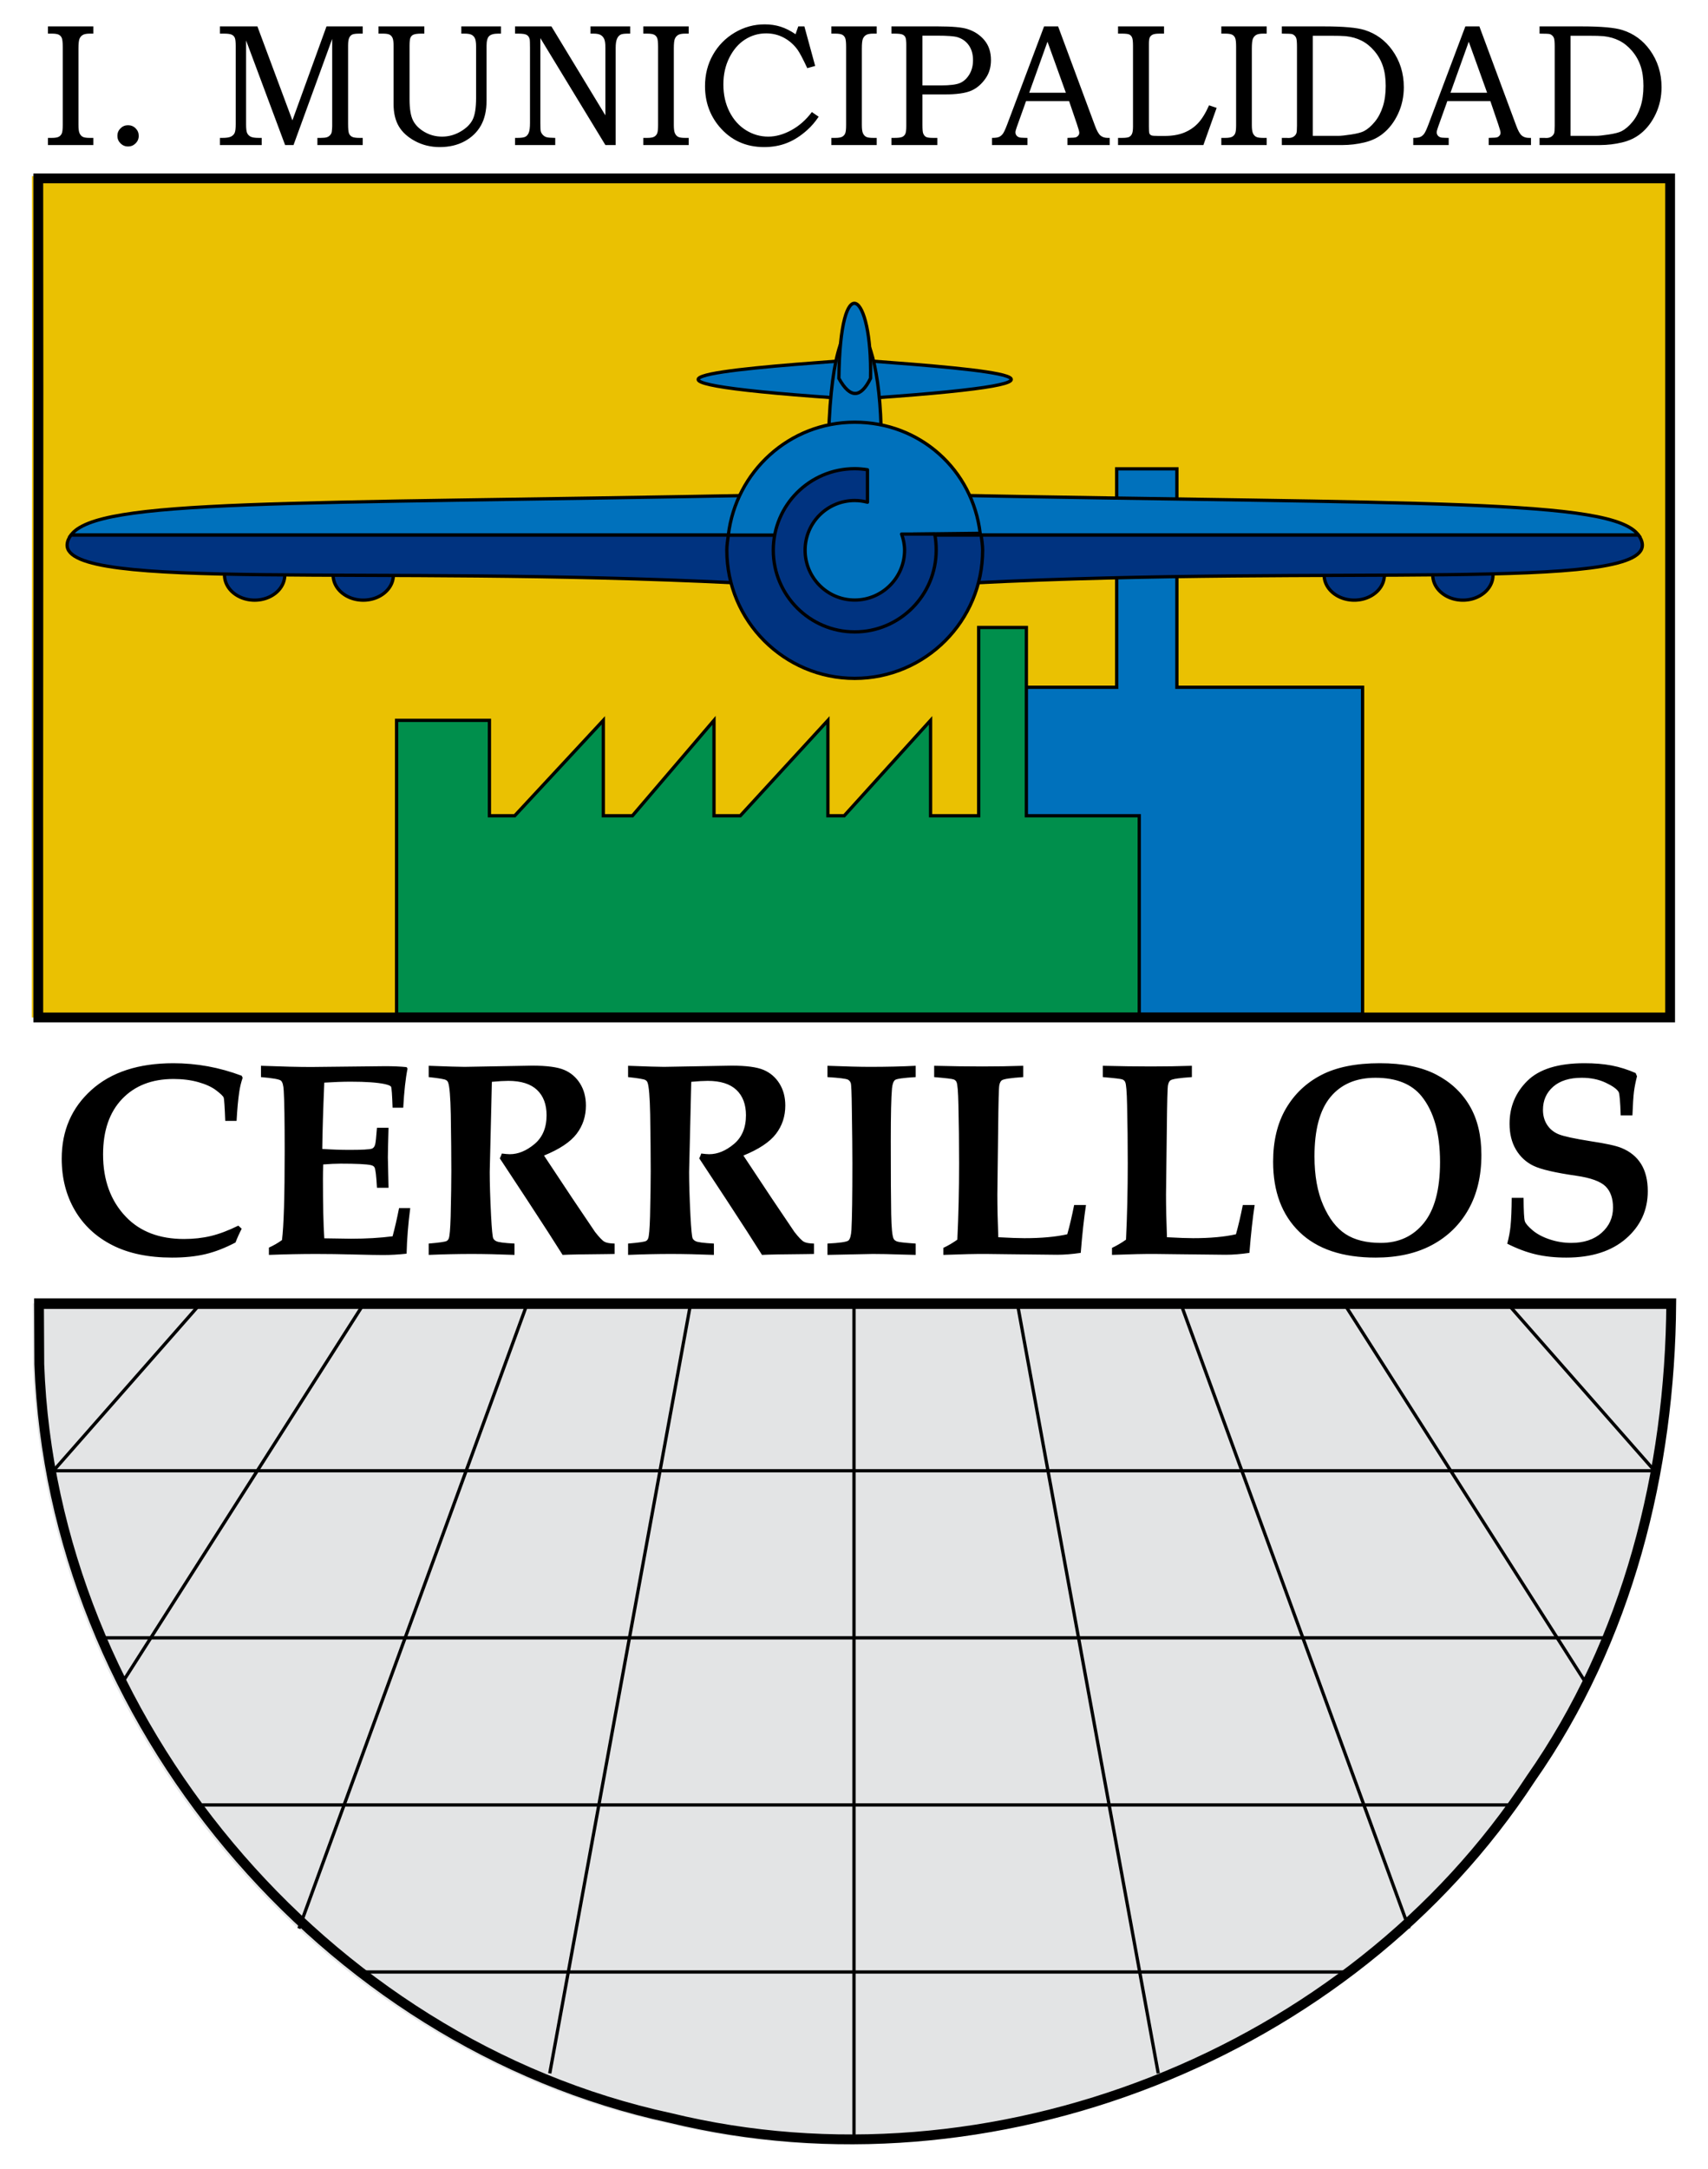 <?xml version="1.0" encoding="UTF-8" standalone="no"?>
<!-- Created with Inkscape (http://www.inkscape.org/) -->
<svg
   xmlns:ns="http://creativecommons.org/ns#"
   xmlns:dc="http://purl.org/dc/elements/1.1/"
   xmlns:cc="http://web.resource.org/cc/"
   xmlns:rdf="http://www.w3.org/1999/02/22-rdf-syntax-ns#"
   xmlns:svg="http://www.w3.org/2000/svg"
   xmlns="http://www.w3.org/2000/svg"
   xmlns:sodipodi="http://sodipodi.sourceforge.net/DTD/sodipodi-0.dtd"
   xmlns:inkscape="http://www.inkscape.org/namespaces/inkscape"
   version="1.0"
   width="520"
   height="660"
   id="svg2"
   sodipodi:version="0.32"
   inkscape:version="0.45.1"
   sodipodi:docname="Escudo de Cerrillos.svg"
   inkscape:output_extension="org.inkscape.output.svg.inkscape"
   sodipodi:docbase="C:\Documents and Settings\B1mbo\Escritorio">
  <sodipodi:namedview
     inkscape:window-height="851"
     inkscape:window-width="1440"
     inkscape:pageshadow="2"
     inkscape:pageopacity="0.0"
     guidetolerance="10.0"
     gridtolerance="10.0"
     objecttolerance="10.0"
     borderopacity="1.0"
     bordercolor="#666666"
     pagecolor="#ffffff"
     id="base"
     inkscape:zoom="0.98939394"
     inkscape:cx="260"
     inkscape:cy="330"
     inkscape:window-x="-4"
     inkscape:window-y="-4"
     inkscape:current-layer="svg2"
     showgrid="false"
     showguides="true"
     inkscape:guide-bbox="true" />
  <defs
     id="defs4">
    <inkscape:perspective
       sodipodi:type="inkscape:persp3d"
       inkscape:vp_x="0 : 455.4256 : 1"
       inkscape:vp_y="0 : 1000 : 0"
       inkscape:vp_z="581.48883 : 455.4256 : 1"
       inkscape:persp3d-origin="290.74442 : 303.61707 : 1"
       id="perspective377" />
    <inkscape:perspective
       id="perspective3434"
       inkscape:persp3d-origin="372.04724 : 350.78739 : 1"
       inkscape:vp_z="744.09448 : 526.18109 : 1"
       inkscape:vp_y="0 : 1000 : 0"
       inkscape:vp_x="0 : 526.18109 : 1"
       sodipodi:type="inkscape:persp3d" />
  </defs>
  <g
     id="g3410">
    <path
       id="Fondo"
       d="M 9.938,396.562 C 9.969,402.983 9.993,409.392 10.031,415.812 C 13.878,524.169 96.806,623.148 202.719,646.031 C 300.702,669.901 410.414,627 465.719,542.406 C 495.554,499.79 508.394,448.064 508.656,396.562 L 9.938,396.562 z"
       style="fill:#e3e4e5;fill-opacity:1;fill-rule:evenodd;stroke:none;stroke-width:3;stroke-linecap:butt;stroke-linejoin:miter;marker:none;stroke-miterlimit:4;stroke-dasharray:none;stroke-dashoffset:0;stroke-opacity:1;visibility:visible;display:inline;overflow:visible" />
    <path
       id="path2392"
       d="M 10.846,397.78 L 509.766,397.78"
       style="fill:none;fill-rule:evenodd;stroke:#000000;stroke-width:1px;stroke-linecap:butt;stroke-linejoin:miter;stroke-opacity:1" />
    <path
       sodipodi:nodetypes="cc"
       id="path2384"
       d="M 260,396.691 L 260,650.874"
       style="fill:none;fill-rule:evenodd;stroke:#000000;stroke-width:1;stroke-linecap:butt;stroke-linejoin:miter;stroke-miterlimit:4;stroke-dasharray:none;stroke-opacity:1" />
    <path
       sodipodi:nodetypes="cc"
       id="path2386"
       d="M 309.75,396.691 L 352.629,630.888"
       style="fill:none;fill-rule:evenodd;stroke:#000000;stroke-width:1;stroke-linecap:butt;stroke-linejoin:miter;stroke-miterlimit:4;stroke-dasharray:none;stroke-opacity:1" />
    <path
       sodipodi:nodetypes="cc"
       id="path2504"
       d="M 359.501,396.691 L 428.973,586.803"
       style="fill:none;fill-rule:evenodd;stroke:#000000;stroke-width:1;stroke-linecap:butt;stroke-linejoin:miter;stroke-miterlimit:4;stroke-dasharray:none;stroke-opacity:1" />
    <path
       sodipodi:nodetypes="cc"
       id="path2390"
       d="M 409.251,396.691 L 482.248,511.172"
       style="fill:none;fill-rule:evenodd;stroke:#000000;stroke-width:1;stroke-linecap:butt;stroke-linejoin:miter;stroke-miterlimit:4;stroke-dasharray:none;stroke-opacity:1" />
    <path
       sodipodi:nodetypes="cc"
       id="path2507"
       d="M 459.001,396.691 L 504.124,447.971"
       style="fill:none;fill-rule:evenodd;stroke:#000000;stroke-width:1;stroke-linecap:butt;stroke-linejoin:miter;stroke-miterlimit:4;stroke-dasharray:none;stroke-opacity:1" />
    <path
       style="fill:none;fill-rule:evenodd;stroke:#000000;stroke-width:1;stroke-linecap:butt;stroke-linejoin:miter;stroke-miterlimit:4;stroke-dasharray:none;stroke-opacity:1"
       d="M 210.25,396.691 L 167.371,630.888"
       id="path3374"
       sodipodi:nodetypes="cc" />
    <path
       style="fill:none;fill-rule:evenodd;stroke:#000000;stroke-width:1;stroke-linecap:butt;stroke-linejoin:miter;stroke-miterlimit:4;stroke-dasharray:none;stroke-opacity:1"
       d="M 160.499,396.691 L 91.027,586.803"
       id="path3376"
       sodipodi:nodetypes="cc" />
    <path
       style="fill:none;fill-rule:evenodd;stroke:#000000;stroke-width:1;stroke-linecap:butt;stroke-linejoin:miter;stroke-miterlimit:4;stroke-dasharray:none;stroke-opacity:1"
       d="M 110.749,396.691 L 37.752,511.172"
       id="path3378"
       sodipodi:nodetypes="cc" />
    <path
       style="fill:none;fill-rule:evenodd;stroke:#000000;stroke-width:1;stroke-linecap:butt;stroke-linejoin:miter;stroke-miterlimit:4;stroke-dasharray:none;stroke-opacity:1"
       d="M 60.999,396.691 L 15.876,447.971"
       id="path3380"
       sodipodi:nodetypes="cc" />
    <path
       sodipodi:nodetypes="cc"
       d="M 14.904,447.528 L 505.096,447.528"
       style="fill:none;fill-rule:evenodd;stroke:#000000;stroke-width:1;stroke-linecap:butt;stroke-linejoin:miter;stroke-miterlimit:4;stroke-dasharray:none;stroke-opacity:1"
       id="path2394" />
    <path
       sodipodi:nodetypes="cc"
       d="M 31.101,498.364 L 488.899,498.364"
       style="fill:none;fill-rule:evenodd;stroke:#000000;stroke-width:1;stroke-linecap:butt;stroke-linejoin:miter;stroke-miterlimit:4;stroke-dasharray:none;stroke-opacity:1"
       id="path2396" />
    <path
       sodipodi:nodetypes="cc"
       d="M 59.295,549.201 L 460.705,549.201"
       style="fill:none;fill-rule:evenodd;stroke:#000000;stroke-width:1;stroke-linecap:butt;stroke-linejoin:miter;stroke-miterlimit:4;stroke-dasharray:none;stroke-opacity:1"
       id="path2398" />
    <path
       sodipodi:nodetypes="cc"
       d="M 110.284,600.037 L 409.716,600.037"
       style="fill:none;fill-rule:evenodd;stroke:#000000;stroke-width:1;stroke-linecap:butt;stroke-linejoin:miter;stroke-miterlimit:4;stroke-dasharray:none;stroke-opacity:1"
       id="path2400" />
  </g>
  <path
     style="fill:#eac102;fill-opacity:1;fill-rule:evenodd;stroke:none;stroke-width:3;stroke-linecap:butt;stroke-linejoin:miter;marker:none;stroke-miterlimit:4;stroke-dasharray:none;stroke-dashoffset:0;stroke-opacity:1;visibility:visible;display:inline;overflow:visible"
     d="M 9.719,53.594 C 9.863,138.923 9.6,224.263 9.688,309.594 L 508.281,309.594 C 508.281,224.259 508.281,138.929 508.281,53.594 C 342.088,53.594 175.912,53.594 9.719,53.594 z"
     id="path5024" />
  <path
     style="fill:none;fill-opacity:1;fill-rule:evenodd;stroke:#000000;stroke-width:2.983;stroke-linecap:butt;stroke-linejoin:miter;marker:none;marker-start:none;marker-mid:none;marker-end:none;stroke-miterlimit:4;stroke-dasharray:none;stroke-dashoffset:0;stroke-opacity:1;visibility:visible;display:inline;overflow:visible;enable-background:accumulate"
     d="M 11.656 54.281 C 11.8 139.377 11.568 224.497 11.656 309.594 L 508.469 309.594 C 508.469 224.491 508.469 139.384 508.469 54.281 C 342.865 54.281 177.26 54.281 11.656 54.281 z M 11.875 396.562 C 11.905 402.751 11.932 408.937 11.969 415.125 C 15.802 523.062 98.463 621.643 204 644.438 C 301.636 668.215 410.922 625.485 466.031 541.219 C 495.64 498.94 508.451 447.658 508.812 396.562 L 11.875 396.562 z "
     id="Borde" />
  <path
     style="font-size:53px;font-style:normal;font-variant:normal;font-weight:300;font-stretch:normal;text-align:start;line-height:100%;writing-mode:lr-tb;text-anchor:start;fill:#000000;fill-opacity:1;stroke:none;stroke-width:1px;stroke-linecap:butt;stroke-linejoin:miter;stroke-opacity:1;font-family:Bookman Old Style"
     d="M 14.597,8.033 L 28.417,8.033 L 28.417,10.232 L 27.356,10.232 C 26.355,10.232 25.63,10.37 25.182,10.646 C 24.733,10.922 24.405,11.315 24.198,11.824 C 23.991,12.333 23.888,13.321 23.888,14.787 L 23.888,38.052 C 23.888,39.225 24,40.058 24.224,40.549 C 24.448,41.041 24.763,41.399 25.169,41.623 C 25.574,41.848 26.303,41.96 27.356,41.96 L 28.417,41.96 L 28.417,44.134 L 14.597,44.134 L 14.597,41.96 L 15.736,41.96 C 16.754,41.96 17.474,41.843 17.897,41.61 C 18.319,41.378 18.626,41.041 18.815,40.601 C 19.005,40.161 19.1,39.312 19.1,38.052 L 19.1,14.244 C 19.1,12.915 19.005,12.022 18.815,11.565 C 18.626,11.108 18.319,10.771 17.897,10.556 C 17.474,10.34 16.754,10.232 15.736,10.232 L 14.597,10.232 L 14.597,8.033 z M 38.975,38.104 C 39.89,38.104 40.662,38.419 41.291,39.048 C 41.921,39.678 42.236,40.442 42.236,41.339 C 42.236,42.236 41.917,42.999 41.278,43.629 C 40.64,44.259 39.872,44.574 38.975,44.574 C 38.095,44.574 37.336,44.259 36.698,43.629 C 36.059,42.999 35.74,42.236 35.74,41.339 C 35.74,40.442 36.055,39.678 36.685,39.048 C 37.315,38.419 38.078,38.104 38.975,38.104 L 38.975,38.104 z M 66.95,8.033 L 78.363,8.033 L 89.025,36.629 L 99.402,8.033 L 110.427,8.033 L 110.427,10.232 L 109.495,10.232 C 108.374,10.232 107.619,10.327 107.231,10.517 C 106.843,10.707 106.536,11.039 106.312,11.513 C 106.088,11.988 105.976,12.768 105.976,13.855 L 105.976,37.664 C 105.976,39.165 106.066,40.14 106.247,40.588 C 106.428,41.037 106.73,41.378 107.153,41.61 C 107.576,41.843 108.356,41.96 109.495,41.96 L 110.427,41.96 L 110.427,44.134 L 96.633,44.134 L 96.633,41.96 L 97.617,41.96 C 98.497,41.96 99.139,41.891 99.545,41.753 C 99.95,41.615 100.287,41.386 100.554,41.067 C 100.821,40.748 100.972,40.416 101.007,40.071 C 101.093,39.363 101.136,38.811 101.136,38.414 L 101.136,11.837 L 89.361,44.134 L 86.799,44.134 L 74.921,12.303 L 74.921,37.897 C 74.921,39.191 75.033,40.066 75.257,40.524 C 75.482,40.981 75.831,41.334 76.305,41.585 C 76.78,41.835 77.63,41.96 78.855,41.96 L 79.683,41.96 L 79.683,44.134 L 66.95,44.134 L 66.95,41.96 L 67.675,41.96 C 68.9,41.96 69.775,41.83 70.302,41.572 C 70.828,41.313 71.203,40.946 71.427,40.472 C 71.652,39.997 71.764,39.061 71.764,37.664 L 71.764,14.088 C 71.764,12.777 71.669,11.91 71.479,11.487 C 71.289,11.065 70.974,10.75 70.534,10.543 C 70.095,10.336 69.314,10.232 68.192,10.232 L 66.95,10.232 L 66.95,8.033 z M 115.24,8.033 L 129.189,8.033 L 129.189,10.232 L 128.257,10.232 C 127.119,10.232 126.308,10.344 125.825,10.569 C 125.445,10.741 125.161,11.035 124.971,11.449 C 124.781,11.863 124.686,12.691 124.686,13.933 L 124.686,30.185 C 124.686,33.083 125.035,35.231 125.734,36.629 C 126.433,38.026 127.597,39.199 129.228,40.148 C 130.858,41.097 132.648,41.572 134.598,41.572 C 136.564,41.572 138.428,41.063 140.188,40.045 C 141.947,39.027 143.181,37.819 143.888,36.422 C 144.596,35.024 144.949,32.816 144.949,29.797 L 144.949,14.166 C 144.949,13.027 144.837,12.208 144.613,11.707 C 144.389,11.207 144.048,10.836 143.591,10.595 C 143.133,10.353 142.422,10.232 141.456,10.232 L 140.446,10.232 L 140.446,8.033 L 152.532,8.033 L 152.532,10.232 L 151.704,10.232 C 150.341,10.232 149.405,10.491 148.896,11.009 C 148.387,11.526 148.132,12.501 148.132,13.933 L 148.132,30.573 C 148.132,33.61 147.563,36.141 146.424,38.169 C 145.286,40.196 143.629,41.8 141.456,42.982 C 139.282,44.164 136.754,44.755 133.873,44.755 C 131.147,44.755 128.654,44.151 126.394,42.943 C 124.134,41.736 122.473,40.23 121.412,38.427 C 120.351,36.624 119.821,34.36 119.821,31.634 L 119.821,13.933 C 119.821,12.794 119.717,11.996 119.51,11.539 C 119.303,11.082 119.001,10.75 118.605,10.543 C 118.208,10.336 117.518,10.232 116.534,10.232 L 115.24,10.232 L 115.24,8.033 z M 156.802,8.033 L 167.878,8.033 L 184.311,35.102 L 184.311,14.502 C 184.311,13.277 184.19,12.398 183.949,11.863 C 183.707,11.328 183.345,10.922 182.862,10.646 C 182.379,10.37 181.663,10.232 180.714,10.232 L 179.782,10.232 L 179.782,8.033 L 191.868,8.033 L 191.868,10.232 L 191.221,10.232 C 190.151,10.232 189.426,10.319 189.047,10.491 C 188.512,10.733 188.111,11.173 187.844,11.811 C 187.576,12.449 187.442,13.346 187.442,14.502 L 187.442,44.134 L 184.311,44.134 L 164.514,11.604 L 164.514,37.379 C 164.514,38.811 164.557,39.683 164.643,39.993 C 164.764,40.39 164.984,40.752 165.303,41.08 C 165.622,41.408 165.997,41.632 166.429,41.753 C 166.86,41.874 167.731,41.943 169.043,41.96 L 169.043,44.134 L 156.802,44.134 L 156.802,41.96 L 157.449,41.96 C 158.691,41.96 159.532,41.839 159.972,41.598 C 160.412,41.356 160.753,40.942 160.994,40.355 C 161.236,39.769 161.357,38.777 161.357,37.379 L 161.357,14.502 C 161.357,13.07 161.322,12.199 161.253,11.889 C 161.098,11.302 160.8,10.879 160.36,10.62 C 159.92,10.362 159.045,10.232 157.733,10.232 L 156.802,10.232 L 156.802,8.033 z M 195.853,8.033 L 209.672,8.033 L 209.672,10.232 L 208.611,10.232 C 207.611,10.232 206.886,10.37 206.438,10.646 C 205.989,10.922 205.661,11.315 205.454,11.824 C 205.247,12.333 205.144,13.321 205.144,14.787 L 205.144,38.052 C 205.144,39.225 205.256,40.058 205.48,40.549 C 205.704,41.041 206.019,41.399 206.425,41.623 C 206.83,41.848 207.559,41.96 208.611,41.96 L 209.672,41.96 L 209.672,44.134 L 195.853,44.134 L 195.853,41.96 L 196.992,41.96 C 198.01,41.96 198.73,41.843 199.153,41.61 C 199.575,41.378 199.882,41.041 200.071,40.601 C 200.261,40.161 200.356,39.312 200.356,38.052 L 200.356,14.244 C 200.356,12.915 200.261,12.022 200.071,11.565 C 199.882,11.108 199.575,10.771 199.153,10.556 C 198.73,10.34 198.01,10.232 196.992,10.232 L 195.853,10.232 L 195.853,8.033 z M 243.03,8.033 L 244.894,8.033 L 248.18,20.066 L 245.774,20.739 C 244.48,17.962 243.496,16.098 242.823,15.149 C 241.719,13.614 240.343,12.398 238.696,11.5 C 237.048,10.603 235.232,10.155 233.248,10.155 C 230.919,10.155 228.775,10.78 226.817,12.031 C 224.859,13.282 223.272,15.115 222.055,17.53 C 220.839,19.946 220.231,22.663 220.231,25.682 C 220.231,28.788 220.848,31.557 222.081,33.989 C 223.315,36.422 224.984,38.294 227.089,39.605 C 229.194,40.916 231.462,41.572 233.895,41.572 C 236.19,41.572 238.536,40.916 240.934,39.605 C 243.332,38.294 245.411,36.456 247.171,34.093 L 249.241,35.516 C 248.172,37.103 247.016,38.449 245.774,39.553 C 243.807,41.33 241.762,42.641 239.64,43.487 C 237.518,44.332 235.189,44.755 232.653,44.755 C 227.046,44.755 222.491,42.676 218.989,38.518 C 216.09,35.067 214.641,30.961 214.641,26.2 C 214.641,22.697 215.443,19.527 217.048,16.689 C 218.652,13.851 220.865,11.595 223.686,9.922 C 226.507,8.248 229.547,7.412 232.808,7.412 C 234.551,7.412 236.168,7.649 237.66,8.123 C 239.153,8.598 240.667,9.361 242.202,10.413 L 243.03,8.033 z M 253.097,8.033 L 266.917,8.033 L 266.917,10.232 L 265.856,10.232 C 264.855,10.232 264.13,10.37 263.682,10.646 C 263.233,10.922 262.905,11.315 262.698,11.824 C 262.491,12.333 262.388,13.321 262.388,14.787 L 262.388,38.052 C 262.388,39.225 262.5,40.058 262.724,40.549 C 262.948,41.041 263.263,41.399 263.669,41.623 C 264.074,41.848 264.803,41.96 265.856,41.96 L 266.917,41.96 L 266.917,44.134 L 253.097,44.134 L 253.097,41.96 L 254.236,41.96 C 255.254,41.96 255.974,41.843 256.397,41.61 C 256.819,41.378 257.126,41.041 257.315,40.601 C 257.505,40.161 257.6,39.312 257.6,38.052 L 257.6,14.244 C 257.6,12.915 257.505,12.022 257.315,11.565 C 257.126,11.108 256.819,10.771 256.397,10.556 C 255.974,10.34 255.254,10.232 254.236,10.232 L 253.097,10.232 L 253.097,8.033 z M 271.394,8.033 L 285.653,8.033 C 289.983,8.033 292.968,8.309 294.607,8.861 C 296.66,9.516 298.355,10.638 299.692,12.225 C 301.029,13.812 301.698,15.831 301.698,18.281 C 301.698,20.368 301.189,22.171 300.171,23.689 C 298.946,25.518 297.458,26.816 295.707,27.584 C 293.956,28.352 291.2,28.736 287.439,28.736 L 280.839,28.736 L 280.839,38 C 280.839,39.381 280.917,40.252 281.072,40.614 C 281.279,41.114 281.564,41.464 281.926,41.662 C 282.289,41.861 283.022,41.96 284.126,41.96 L 285.368,41.96 L 285.368,44.134 L 271.394,44.134 L 271.394,41.96 L 272.248,41.96 C 273.438,41.96 274.249,41.861 274.68,41.662 C 275.112,41.464 275.426,41.153 275.625,40.731 C 275.823,40.308 275.922,39.51 275.922,38.337 L 275.922,13.648 C 275.922,12.51 275.832,11.746 275.651,11.358 C 275.47,10.97 275.168,10.685 274.745,10.504 C 274.322,10.323 273.49,10.232 272.248,10.232 L 271.394,10.232 L 271.394,8.033 z M 280.839,10.853 L 280.839,25.993 L 286.403,25.993 C 289.216,25.993 291.187,25.742 292.317,25.242 C 293.447,24.742 294.383,23.875 295.125,22.641 C 295.866,21.408 296.237,19.963 296.237,18.307 C 296.237,16.495 295.806,14.981 294.943,13.765 C 294.081,12.549 292.908,11.725 291.424,11.293 C 290.389,11 288.37,10.853 285.368,10.853 L 280.839,10.853 z M 317.872,8.033 L 322.142,8.033 L 333.348,38.207 C 333.9,39.726 334.456,40.731 335.017,41.222 C 335.578,41.714 336.332,41.96 337.281,41.96 L 337.851,41.96 L 337.851,44.134 L 324.989,44.134 L 324.989,41.96 C 325.403,41.925 325.808,41.908 326.205,41.908 C 327.033,41.908 327.577,41.822 327.836,41.649 C 328.336,41.322 328.586,40.907 328.586,40.407 C 328.586,40.045 328.344,39.156 327.861,37.742 L 325.481,30.754 L 312.386,30.754 L 309.591,38.57 C 309.298,39.381 309.151,39.941 309.151,40.252 C 309.151,40.597 309.242,40.899 309.423,41.158 C 309.604,41.416 309.85,41.61 310.16,41.74 C 310.471,41.869 310.971,41.934 311.661,41.934 C 312.127,41.934 312.507,41.943 312.8,41.96 L 312.8,44.134 L 302.008,44.134 L 302.008,41.96 C 303.009,41.96 303.729,41.861 304.169,41.662 C 304.609,41.464 304.993,41.145 305.321,40.705 C 305.649,40.265 306.08,39.337 306.615,37.923 L 317.872,8.033 z M 313.343,28.218 L 324.497,28.218 L 318.907,12.691 L 313.343,28.218 z M 340.387,8.033 L 354.387,8.033 L 354.387,10.232 L 353.093,10.232 C 352.093,10.232 351.385,10.327 350.971,10.517 C 350.557,10.707 350.255,10.983 350.065,11.345 C 349.876,11.707 349.781,12.354 349.781,13.286 L 349.781,38.466 C 349.781,39.622 349.824,40.312 349.91,40.537 C 350.014,40.847 350.238,41.071 350.583,41.209 C 350.825,41.313 351.523,41.365 352.679,41.365 L 354.62,41.365 C 356.846,41.365 358.778,41.041 360.417,40.394 C 362.056,39.747 363.471,38.807 364.661,37.573 C 365.852,36.34 366.999,34.498 368.103,32.048 L 370.406,32.825 L 366.369,44.134 L 340.387,44.134 L 340.387,41.96 L 341.525,41.96 C 342.63,41.96 343.371,41.865 343.751,41.675 C 344.131,41.485 344.424,41.171 344.631,40.731 C 344.838,40.291 344.941,39.536 344.941,38.466 L 344.941,13.907 C 344.941,12.665 344.847,11.833 344.657,11.41 C 344.467,10.987 344.191,10.685 343.829,10.504 C 343.466,10.323 342.699,10.232 341.525,10.232 L 340.387,10.232 L 340.387,8.033 z M 371.83,8.033 L 385.649,8.033 L 385.649,10.232 L 384.588,10.232 C 383.587,10.232 382.863,10.37 382.414,10.646 C 381.966,10.922 381.638,11.315 381.431,11.824 C 381.224,12.333 381.12,13.321 381.12,14.787 L 381.12,38.052 C 381.12,39.225 381.232,40.058 381.457,40.549 C 381.681,41.041 381.996,41.399 382.401,41.623 C 382.807,41.848 383.536,41.96 384.588,41.96 L 385.649,41.96 L 385.649,44.134 L 371.83,44.134 L 371.83,41.96 L 372.968,41.96 C 373.986,41.96 374.707,41.843 375.129,41.61 C 375.552,41.378 375.858,41.041 376.048,40.601 C 376.238,40.161 376.333,39.312 376.333,38.052 L 376.333,14.244 C 376.333,12.915 376.238,12.022 376.048,11.565 C 375.858,11.108 375.552,10.771 375.129,10.556 C 374.707,10.34 373.986,10.232 372.968,10.232 L 371.83,10.232 L 371.83,8.033 z M 390.255,10.232 L 390.255,8.033 L 403.143,8.033 C 409.043,8.033 413.158,8.404 415.487,9.145 C 418.921,10.232 421.707,12.26 423.846,15.227 C 426.21,18.505 427.392,22.275 427.392,26.536 C 427.392,29.434 426.809,32.13 425.645,34.623 C 424.48,37.116 422.949,39.122 421.051,40.64 C 419.481,41.917 417.592,42.818 415.384,43.344 C 413.175,43.871 410.95,44.134 408.707,44.134 L 390.255,44.134 L 390.255,41.96 L 391.756,41.96 L 392.248,41.986 C 392.886,41.986 393.408,41.856 393.814,41.598 C 394.219,41.339 394.508,40.994 394.681,40.562 C 394.801,40.235 394.862,39.475 394.862,38.285 L 394.862,14.14 C 394.862,12.777 394.776,11.897 394.603,11.5 C 394.362,10.966 393.973,10.595 393.439,10.388 C 393.128,10.284 392.067,10.232 390.255,10.232 L 390.255,10.232 z M 399.675,41.339 L 407.491,41.339 C 408.267,41.339 409.557,41.201 411.36,40.925 C 413.163,40.649 414.452,40.312 415.229,39.915 C 416.367,39.329 417.471,38.384 418.541,37.082 C 419.611,35.779 420.435,34.218 421.013,32.398 C 421.59,30.577 421.879,28.494 421.879,26.148 C 421.879,23.819 421.59,21.8 421.013,20.092 C 420.435,18.384 419.563,16.849 418.399,15.486 C 417.234,14.123 415.94,13.083 414.517,12.367 C 413.094,11.651 411.502,11.198 409.742,11.009 C 408.793,10.922 407.206,10.879 404.981,10.879 L 399.675,10.879 L 399.675,41.339 z M 446.128,8.033 L 450.398,8.033 L 461.604,38.207 C 462.156,39.726 462.712,40.731 463.273,41.222 C 463.833,41.714 464.588,41.96 465.537,41.96 L 466.107,41.96 L 466.107,44.134 L 453.245,44.134 L 453.245,41.96 C 453.659,41.925 454.064,41.908 454.461,41.908 C 455.289,41.908 455.833,41.822 456.091,41.649 C 456.592,41.322 456.842,40.907 456.842,40.407 C 456.842,40.045 456.6,39.156 456.117,37.742 L 453.736,30.754 L 440.642,30.754 L 437.847,38.57 C 437.553,39.381 437.407,39.941 437.407,40.252 C 437.407,40.597 437.497,40.899 437.679,41.158 C 437.86,41.416 438.106,41.61 438.416,41.74 C 438.727,41.869 439.227,41.934 439.917,41.934 C 440.383,41.934 440.762,41.943 441.056,41.96 L 441.056,44.134 L 430.264,44.134 L 430.264,41.96 C 431.265,41.96 431.985,41.861 432.425,41.662 C 432.865,41.464 433.249,41.145 433.577,40.705 C 433.905,40.265 434.336,39.337 434.871,37.923 L 446.128,8.033 z M 441.599,28.218 L 452.753,28.218 L 447.163,12.691 L 441.599,28.218 z M 468.72,10.232 L 468.72,8.033 L 481.608,8.033 C 487.508,8.033 491.623,8.404 493.952,9.145 C 497.385,10.232 500.172,12.26 502.311,15.227 C 504.675,18.505 505.856,22.275 505.857,26.536 C 505.856,29.434 505.274,32.13 504.11,34.623 C 502.945,37.116 501.414,39.122 499.516,40.64 C 497.946,41.917 496.057,42.818 493.849,43.344 C 491.64,43.871 489.415,44.134 487.172,44.134 L 468.72,44.134 L 468.72,41.96 L 470.221,41.96 L 470.713,41.986 C 471.351,41.986 471.873,41.856 472.279,41.598 C 472.684,41.339 472.973,40.994 473.146,40.562 C 473.266,40.235 473.327,39.475 473.327,38.285 L 473.327,14.14 C 473.327,12.777 473.24,11.897 473.068,11.5 C 472.826,10.966 472.438,10.595 471.903,10.388 C 471.593,10.284 470.532,10.232 468.72,10.232 L 468.72,10.232 z M 478.14,41.339 L 485.956,41.339 C 486.732,41.339 488.022,41.201 489.825,40.925 C 491.627,40.649 492.917,40.312 493.693,39.915 C 494.832,39.329 495.936,38.384 497.006,37.082 C 498.076,35.779 498.899,34.218 499.477,32.398 C 500.055,30.577 500.344,28.494 500.344,26.148 C 500.344,23.819 500.055,21.8 499.477,20.092 C 498.899,18.384 498.028,16.849 496.864,15.486 C 495.699,14.123 494.405,13.083 492.982,12.367 C 491.558,11.651 489.967,11.198 488.207,11.009 C 487.258,10.922 485.671,10.879 483.445,10.879 L 478.14,10.879 L 478.14,41.339 z "
     id="text4990" />
  <path
     style="font-size:84px;font-style:normal;font-variant:normal;font-weight:bold;font-stretch:normal;text-align:start;line-height:125%;writing-mode:lr-tb;text-anchor:start;fill:#000000;fill-opacity:1;stroke:none;stroke-width:1px;stroke-linecap:butt;stroke-linejoin:miter;stroke-opacity:1;font-family:Book Antiqua"
     d="M 72.56,372.94 L 73.585,373.883 C 72.874,375.251 72.245,376.645 71.699,378.067 C 68.527,379.735 65.471,380.918 62.532,381.615 C 59.592,382.312 56.208,382.661 52.38,382.661 C 45.216,382.661 39.159,381.403 34.21,378.887 C 29.261,376.372 25.453,372.831 22.787,368.264 C 20.121,363.698 18.788,358.462 18.788,352.555 C 18.788,344.051 21.803,337.086 27.832,331.658 C 33.862,326.23 42.181,323.516 52.79,323.516 C 56.318,323.516 59.811,323.831 63.27,324.46 C 66.729,325.089 70.167,326.046 73.585,327.331 L 73.872,327.946 C 73.38,329.423 73.038,330.844 72.847,332.212 C 72.491,334.591 72.218,337.544 72.027,341.071 L 68.581,341.071 C 68.417,336.751 68.253,334.379 68.089,333.955 C 67.925,333.531 67.173,332.806 65.833,331.781 C 64.493,330.756 62.682,329.922 60.399,329.279 C 58.115,328.636 55.593,328.315 52.831,328.315 C 46.269,328.315 41.053,330.339 37.184,334.385 C 33.315,338.432 31.38,344.065 31.38,351.284 C 31.38,359.104 33.704,365.434 38.353,370.274 C 42.646,374.758 48.538,377.001 56.031,377.001 C 58.929,377.001 61.643,376.7 64.172,376.098 C 66.701,375.497 69.497,374.444 72.56,372.94 L 72.56,372.94 z M 81.87,381.84 L 81.87,379.626 C 83.32,378.969 84.646,378.204 85.849,377.329 C 86.396,373.063 86.669,364.094 86.669,350.422 C 86.669,341.098 86.574,334.919 86.382,331.883 C 86.3,330.27 86.02,329.252 85.541,328.828 C 85.063,328.404 83.033,328.042 79.451,327.741 L 79.451,324.296 C 85.904,324.542 91.003,324.665 94.749,324.665 L 117.349,324.419 C 119.728,324.419 121.874,324.514 123.788,324.706 L 124.076,325.157 C 123.474,328.137 123.036,332.102 122.763,337.051 L 119.523,337.051 C 119.386,333.059 119.229,330.926 119.051,330.653 C 118.873,330.38 118.251,330.12 117.185,329.874 C 114.915,329.382 111.443,329.135 106.767,329.135 C 104.47,329.135 101.79,329.231 98.728,329.422 C 98.372,337.872 98.167,344.598 98.113,349.602 C 101.038,349.794 103.786,349.889 106.357,349.889 C 110.157,349.889 112.441,349.766 113.206,349.52 C 113.671,349.356 113.999,348.96 114.191,348.331 C 114.355,347.839 114.546,346.116 114.765,343.163 L 118.292,343.163 C 118.156,347.784 118.087,350.792 118.087,352.186 L 118.292,361.415 L 114.765,361.415 C 114.574,357.833 114.327,355.768 114.027,355.221 C 113.863,354.893 113.493,354.661 112.919,354.524 C 111.552,354.223 108.476,354.073 103.691,354.073 C 102.187,354.073 100.423,354.155 98.4,354.319 C 98.345,355.768 98.318,357.245 98.318,358.749 C 98.318,366.569 98.454,372.585 98.728,376.796 L 106.849,376.919 C 111.47,376.919 115.695,376.672 119.523,376.18 C 120.206,373.665 120.863,370.807 121.492,367.608 L 124.896,367.608 C 124.267,372.421 123.898,377.042 123.788,381.471 C 121.3,381.745 118.907,381.881 116.611,381.881 C 115.107,381.881 112.14,381.827 107.71,381.717 C 103.581,381.608 99.781,381.553 96.308,381.553 C 91.742,381.553 86.929,381.649 81.87,381.84 L 81.87,381.84 z M 130.515,381.84 L 130.515,378.395 C 133.687,378.122 135.505,377.862 135.97,377.616 C 136.271,377.452 136.49,377.192 136.626,376.837 C 136.9,376.18 137.091,373.965 137.201,370.192 C 137.337,364.34 137.406,359.733 137.406,356.37 C 137.406,351.831 137.351,346.061 137.242,339.061 C 137.132,333.839 136.872,330.639 136.462,329.464 C 136.353,329.108 136.134,328.835 135.806,328.643 C 135.368,328.37 133.605,328.069 130.515,327.741 L 130.515,324.296 C 136.175,324.514 139.825,324.624 141.466,324.624 L 162.015,324.255 C 166.472,324.255 169.719,324.685 171.756,325.547 C 173.793,326.408 175.407,327.789 176.596,329.689 C 177.785,331.59 178.38,333.825 178.38,336.395 C 178.38,339.676 177.43,342.554 175.53,345.029 C 173.629,347.504 170.327,349.698 165.624,351.612 L 174.361,364.778 L 181.169,374.868 C 182.454,376.508 183.411,377.5 184.04,377.841 C 184.669,378.183 185.695,378.368 187.117,378.395 L 187.117,381.553 L 184.697,381.594 C 177.751,381.649 173.281,381.731 171.284,381.84 C 168.906,378.04 165.351,372.53 160.62,365.311 L 152.171,352.473 C 152.417,352.008 152.622,351.516 152.786,350.997 C 153.88,351.133 154.687,351.202 155.206,351.202 C 157.749,351.202 160.251,350.176 162.712,348.126 C 165.173,346.075 166.404,343.149 166.404,339.348 C 166.404,336.04 165.433,333.469 163.492,331.637 C 161.55,329.805 158.638,328.889 154.755,328.889 C 153.525,328.889 151.857,328.985 149.751,329.176 L 149.464,341.276 L 149.095,356.616 C 149.095,360.089 149.232,364.532 149.505,369.946 C 149.724,374.02 149.943,376.303 150.161,376.796 C 150.325,377.151 150.626,377.438 151.064,377.657 C 151.638,377.985 153.497,378.231 156.642,378.395 L 156.642,381.84 C 151.72,381.649 147.359,381.553 143.558,381.553 C 139.511,381.553 135.163,381.649 130.515,381.84 L 130.515,381.84 z M 191.218,381.84 L 191.218,378.395 C 194.39,378.122 196.208,377.862 196.673,377.616 C 196.974,377.452 197.193,377.192 197.329,376.837 C 197.603,376.18 197.794,373.965 197.904,370.192 C 198.04,364.34 198.109,359.733 198.109,356.37 C 198.109,351.831 198.054,346.061 197.945,339.061 C 197.835,333.839 197.575,330.639 197.165,329.464 C 197.056,329.108 196.837,328.835 196.509,328.643 C 196.072,328.37 194.308,328.069 191.218,327.741 L 191.218,324.296 C 196.878,324.514 200.529,324.624 202.169,324.624 L 222.718,324.255 C 227.175,324.255 230.422,324.685 232.459,325.547 C 234.496,326.408 236.11,327.789 237.299,329.689 C 238.489,331.59 239.083,333.825 239.083,336.395 C 239.083,339.676 238.133,342.554 236.233,345.029 C 234.332,347.504 231.031,349.698 226.327,351.612 L 235.064,364.778 L 241.872,374.868 C 243.157,376.508 244.115,377.5 244.743,377.841 C 245.372,378.183 246.398,378.368 247.82,378.395 L 247.82,381.553 L 245.4,381.594 C 238.454,381.649 233.984,381.731 231.988,381.84 C 229.609,378.04 226.054,372.53 221.324,365.311 L 212.874,352.473 C 213.12,352.008 213.325,351.516 213.49,350.997 C 214.583,351.133 215.39,351.202 215.909,351.202 C 218.452,351.202 220.954,350.176 223.415,348.126 C 225.876,346.075 227.107,343.149 227.107,339.348 C 227.107,336.04 226.136,333.469 224.195,331.637 C 222.253,329.805 219.341,328.889 215.458,328.889 C 214.228,328.889 212.56,328.985 210.454,329.176 L 210.167,341.276 L 209.798,356.616 C 209.798,360.089 209.935,364.532 210.208,369.946 C 210.427,374.02 210.646,376.303 210.865,376.796 C 211.029,377.151 211.329,377.438 211.767,377.657 C 212.341,377.985 214.2,378.231 217.345,378.395 L 217.345,381.84 C 212.423,381.649 208.062,381.553 204.261,381.553 C 200.214,381.553 195.867,381.649 191.218,381.84 L 191.218,381.84 z M 251.921,381.84 L 251.921,378.395 C 255.695,378.204 257.827,377.889 258.32,377.452 C 258.812,377.014 259.113,375.934 259.222,374.212 C 259.413,370.602 259.509,363.876 259.509,354.032 C 259.509,350.258 259.454,344.79 259.345,337.626 C 259.29,332.731 259.181,330.045 259.017,329.566 C 258.853,329.088 258.566,328.739 258.156,328.52 C 257.554,328.219 255.476,327.96 251.921,327.741 L 251.921,324.296 C 257.554,324.514 261.861,324.624 264.841,324.624 C 269.982,324.624 274.63,324.514 278.786,324.296 L 278.786,327.741 C 275.068,327.96 272.969,328.254 272.491,328.623 C 272.012,328.992 271.704,329.846 271.568,331.186 C 271.322,333.811 271.199,339.13 271.199,347.141 C 271.199,357.805 271.24,365.236 271.322,369.433 C 271.404,373.63 271.65,376.126 272.06,376.919 C 272.224,377.274 272.573,377.554 273.106,377.759 C 273.639,377.964 275.533,378.176 278.786,378.395 L 278.786,381.84 L 273.947,381.717 C 270.884,381.608 268.15,381.553 265.743,381.553 L 251.921,381.84 z M 287.195,381.84 L 287.195,379.708 C 288.699,378.997 290.12,378.163 291.46,377.206 C 291.816,369.796 291.993,362.071 291.993,354.032 C 291.993,347.715 291.925,341.755 291.788,336.149 C 291.706,332.157 291.515,329.86 291.214,329.258 C 291.077,328.903 290.797,328.636 290.373,328.459 C 289.95,328.281 287.96,328.042 284.406,327.741 L 284.406,324.296 C 289.683,324.432 294.577,324.501 299.089,324.501 C 303.464,324.501 307.607,324.432 311.517,324.296 L 311.517,327.741 C 307.743,327.987 305.57,328.315 304.995,328.725 C 304.64,328.971 304.387,329.47 304.237,330.222 C 304.086,330.974 303.97,335.397 303.888,343.491 L 303.642,363.465 C 303.642,367.212 303.738,371.546 303.929,376.467 C 307.511,376.659 310.163,376.755 311.886,376.755 C 317.054,376.755 321.402,376.358 324.929,375.565 C 325.64,373.077 326.337,370.11 327.021,366.665 L 330.63,366.665 C 330.029,370.575 329.495,375.428 329.031,381.225 C 326.433,381.608 324.04,381.799 321.853,381.799 L 307.005,381.635 L 300.361,381.553 C 297.298,381.526 292.909,381.622 287.195,381.84 L 287.195,381.84 z M 338.546,381.84 L 338.546,379.708 C 340.05,378.997 341.472,378.163 342.812,377.206 C 343.167,369.796 343.345,362.071 343.345,354.032 C 343.345,347.715 343.277,341.755 343.14,336.149 C 343.058,332.157 342.867,329.86 342.566,329.258 C 342.429,328.903 342.149,328.636 341.725,328.459 C 341.301,328.281 339.312,328.042 335.757,327.741 L 335.757,324.296 C 341.034,324.432 345.929,324.501 350.441,324.501 C 354.816,324.501 358.958,324.432 362.868,324.296 L 362.868,327.741 C 359.095,327.987 356.921,328.315 356.347,328.725 C 355.991,328.971 355.739,329.47 355.588,330.222 C 355.438,330.974 355.322,335.397 355.24,343.491 L 354.993,363.465 C 354.993,367.212 355.089,371.546 355.281,376.467 C 358.863,376.659 361.515,376.755 363.238,376.755 C 368.406,376.755 372.753,376.358 376.281,375.565 C 376.991,373.077 377.689,370.11 378.372,366.665 L 381.982,366.665 C 381.38,370.575 380.847,375.428 380.382,381.225 C 377.784,381.608 375.392,381.799 373.204,381.799 L 358.357,381.635 L 351.712,381.553 C 348.65,381.526 344.261,381.622 338.546,381.84 L 338.546,381.84 z M 418.814,382.661 C 408.724,382.661 400.999,380.07 395.64,374.888 C 390.281,369.707 387.601,362.577 387.601,353.499 C 387.601,347.155 388.9,341.761 391.497,337.318 C 394.095,332.875 397.698,329.464 402.305,327.085 C 406.912,324.706 412.839,323.516 420.085,323.516 C 427.058,323.516 432.759,324.658 437.189,326.941 C 441.618,329.224 445.03,332.396 447.422,336.457 C 449.815,340.517 451.011,345.501 451.011,351.407 C 451.011,357.805 449.698,363.336 447.074,367.998 C 444.448,372.66 440.75,376.269 435.979,378.826 C 431.207,381.382 425.486,382.661 418.814,382.661 L 418.814,382.661 z M 420.372,378.19 C 425.868,378.19 430.25,376.16 433.518,372.099 C 436.785,368.039 438.419,361.866 438.419,353.581 C 438.419,344.885 436.546,338.214 432.8,333.565 C 429.765,329.819 425.089,327.946 418.773,327.946 C 412.866,327.946 408.293,329.901 405.053,333.811 C 401.813,337.721 400.193,343.737 400.193,351.858 C 400.193,357.71 401.081,362.666 402.859,366.726 C 404.636,370.787 406.899,373.713 409.647,375.504 C 412.395,377.295 415.97,378.19 420.372,378.19 L 420.372,378.19 z M 460.24,364.491 L 463.849,364.491 C 463.876,368.538 464.006,370.91 464.239,371.607 C 464.471,372.304 465.257,373.22 466.597,374.355 C 467.937,375.49 469.673,376.413 471.806,377.124 C 473.939,377.835 476.126,378.19 478.368,378.19 C 482.224,378.19 485.307,377.165 487.617,375.114 C 489.928,373.063 491.083,370.506 491.083,367.444 C 491.083,364.628 490.318,362.467 488.786,360.964 C 487.228,359.46 484.275,358.393 479.927,357.764 C 473.474,356.835 469.119,355.823 466.864,354.729 C 464.608,353.635 462.83,351.995 461.532,349.807 C 460.233,347.62 459.583,344.995 459.583,341.932 C 459.583,336.792 461.395,332.437 465.018,328.869 C 468.641,325.3 474.431,323.516 482.388,323.516 C 485.505,323.516 488.274,323.749 490.694,324.214 C 493.114,324.678 495.54,325.444 497.974,326.51 L 498.384,327.495 C 497.947,329.217 497.639,330.776 497.461,332.171 C 497.283,333.565 497.126,335.971 496.99,339.389 L 493.421,339.389 C 493.284,335.178 493.079,332.813 492.806,332.294 C 492.286,331.391 490.967,330.441 488.848,329.443 C 486.729,328.445 484.302,327.946 481.568,327.946 C 477.822,327.946 474.916,328.855 472.852,330.673 C 470.787,332.492 469.755,334.837 469.755,337.708 C 469.755,339.458 470.179,340.982 471.027,342.281 C 471.874,343.58 473.057,344.537 474.575,345.152 C 476.092,345.767 479.353,346.471 484.357,347.264 C 488.896,347.948 491.972,348.618 493.585,349.274 C 496.238,350.34 498.247,351.967 499.615,354.155 C 500.982,356.342 501.665,359.104 501.665,362.44 C 501.665,368.237 499.45,373.056 495.021,376.898 C 490.591,380.74 484.534,382.661 476.851,382.661 C 473.433,382.661 470.329,382.333 467.54,381.676 C 464.751,381.02 461.867,379.94 458.886,378.436 C 459.378,376.522 459.706,374.786 459.87,373.227 C 460.089,371.067 460.212,368.155 460.24,364.491 L 460.24,364.491 z "
     id="text4996" />
  <g
     id="g2235">
    <path
       sodipodi:nodetypes="ccccccccc"
       id="path3442"
       d="M 304.837,308.56 C 303.309,305.505 304.837,209.12 304.837,209.12 L 339.975,209.12 L 339.975,142.663 L 358.308,142.663 L 358.308,209.12 L 414.835,209.12 L 414.835,308.56 L 304.837,308.56 z "
       style="fill:#0071bc;fill-opacity:1;fill-rule:evenodd;stroke:#000000;stroke-width:1;stroke-linecap:butt;stroke-linejoin:miter;stroke-miterlimit:4;stroke-dasharray:none;stroke-opacity:1" />
    <path
       sodipodi:nodetypes="ccccccccccccccccccccccc"
       id="path3440"
       d="M 120.743,308.56 L 120.743,219.187 L 149.006,219.187 L 149.006,248.214 L 156.706,248.214 L 183.679,219.187 L 183.679,248.214 L 192.547,248.214 L 217.373,219.187 L 217.373,248.214 L 225.394,248.214 L 252.061,219.187 L 252.061,248.214 L 257.026,248.214 L 283.312,219.187 L 283.312,248.214 L 297.962,248.214 L 297.962,190.924 L 312.475,190.924 L 312.475,248.214 L 346.85,248.214 L 346.85,308.56 L 120.743,308.56 z "
       style="fill:#008f4c;fill-opacity:1;fill-rule:evenodd;stroke:#000000;stroke-width:1;stroke-linecap:butt;stroke-linejoin:miter;stroke-miterlimit:4;stroke-dasharray:none;stroke-opacity:1" />
    <g
       transform="translate(0,-18)"
       id="g2217">
      <path
         style="fill:#0071bc;fill-opacity:1;fill-rule:evenodd;stroke:#000000;stroke-width:1;stroke-linecap:butt;stroke-linejoin:miter;stroke-miterlimit:4;stroke-dasharray:none;stroke-opacity:1"
         d="M 255.179,127.862 C 220.904,130.425 179.708,133.847 254.669,139.094 L 255.179,127.862 z "
         id="path3529"
         sodipodi:nodetypes="ccc" />
      <path
         sodipodi:nodetypes="ccc"
         id="path3531"
         d="M 265.269,127.862 C 299.544,130.425 340.741,133.847 265.779,139.094 L 265.269,127.862 z "
         style="fill:#0071bc;fill-opacity:1;fill-rule:evenodd;stroke:#000000;stroke-width:1;stroke-linecap:butt;stroke-linejoin:miter;stroke-miterlimit:4;stroke-dasharray:none;stroke-opacity:1" />
      <path
         style="fill:#0071bc;fill-opacity:1;fill-rule:evenodd;stroke:#000000;stroke-width:1;stroke-linecap:butt;stroke-linejoin:miter;stroke-miterlimit:4;stroke-dasharray:none;stroke-opacity:1"
         d="M 252.161,155.688 L 268.244,155.688 C 269.229,111.655 252.801,98.572 252.161,155.688 z "
         id="path3525"
         sodipodi:nodetypes="ccc" />
      <path
         sodipodi:nodetypes="ccc"
         id="path3527"
         d="M 255.391,133.126 C 258.961,139.54 262.142,138.96 265.032,133.126 C 265.622,106.729 255.774,98.887 255.391,133.126 z "
         style="fill:#0071bc;fill-opacity:1;fill-rule:evenodd;stroke:#000000;stroke-width:1;stroke-linecap:butt;stroke-linejoin:miter;stroke-miterlimit:4;stroke-dasharray:none;stroke-opacity:1" />
      <path
         style="fill:#0071bc;fill-opacity:1;fill-rule:evenodd;stroke:#000000;stroke-width:1;stroke-linecap:butt;stroke-linejoin:miter;stroke-miterlimit:4;stroke-dasharray:none;stroke-opacity:1"
         d="M 235.49,168.62 C 85.765,171.481 29.639,169.697 21.605,180.826 L 230.259,180.826 L 235.49,168.62 z "
         id="path3464" />
      <path
         sodipodi:type="arc"
         style="fill:#003380;fill-opacity:1;stroke:#000000;stroke-width:0.484;stroke-linecap:round;stroke-linejoin:round;stroke-miterlimit:4;stroke-dasharray:none;stroke-opacity:1"
         id="path3466"
         sodipodi:cx="686.42426"
         sodipodi:cy="207.92845"
         sodipodi:rx="4.435698"
         sodipodi:ry="3.6964149"
         d="M 690.86 207.928 A 4.436 3.696 0 1 1  681.989,207.928 A 4.436 3.696 0 1 1  690.86 207.928 z"
         transform="matrix(2.067,0,0,2.067,-1341.313,-236.925)" />
      <path
         transform="matrix(2.067,0,0,2.067,-1308.249,-236.925)"
         d="M 690.86 207.928 A 4.436 3.696 0 1 1  681.989,207.928 A 4.436 3.696 0 1 1  690.86 207.928 z"
         sodipodi:ry="3.6964149"
         sodipodi:rx="4.435698"
         sodipodi:cy="207.92845"
         sodipodi:cx="686.42426"
         id="path3468"
         style="fill:#003380;fill-opacity:1;stroke:#000000;stroke-width:0.484;stroke-linecap:round;stroke-linejoin:round;stroke-miterlimit:4;stroke-dasharray:none;stroke-opacity:1"
         sodipodi:type="arc" />
      <path
         style="fill:#003380;fill-rule:evenodd;stroke:#000000;stroke-width:1;stroke-linecap:butt;stroke-linejoin:miter;stroke-miterlimit:4;stroke-dasharray:none;stroke-opacity:1"
         d="M 230.259,180.826 L 21.605,180.826 C 20.962,181.716 20.491,182.667 20.442,183.732 C 19.778,198.097 113.2,189.878 224.06,195.356 L 230.259,180.826 z "
         id="path3486" />
      <path
         style="fill:#0071bc;fill-opacity:1;fill-rule:evenodd;stroke:#000000;stroke-width:1;stroke-linecap:butt;stroke-linejoin:miter;stroke-miterlimit:4;stroke-dasharray:none;stroke-opacity:1"
         d="M 284.958,168.62 L 290.189,180.826 L 498.844,180.826 C 490.793,169.703 434.656,171.481 284.958,168.62 z "
         id="path3456" />
      <g
         id="g3474"
         transform="matrix(2.067,0,0,2.067,-1005.008,-232.028)"
         style="fill:#000080;stroke-width:0.484;stroke-miterlimit:4;stroke-dasharray:none">
        <path
           sodipodi:type="arc"
           style="opacity:1;fill:#003380;fill-opacity:1;stroke:#000000;stroke-width:0.484;stroke-linecap:round;stroke-linejoin:round;stroke-miterlimit:4;stroke-dasharray:none;stroke-opacity:1"
           id="path3470"
           sodipodi:cx="686.42426"
           sodipodi:cy="207.92845"
           sodipodi:rx="4.435698"
           sodipodi:ry="3.6964149"
           d="M 690.86 207.928 A 4.436 3.696 0 1 1  681.989,207.928 A 4.436 3.696 0 1 1  690.86 207.928 z"
           transform="translate(-0.739,-2.37)" />
        <path
           transform="translate(15.261,-2.37)"
           d="M 690.86 207.928 A 4.436 3.696 0 1 1  681.989,207.928 A 4.436 3.696 0 1 1  690.86 207.928 z"
           sodipodi:ry="3.6964149"
           sodipodi:rx="4.435698"
           sodipodi:cy="207.92845"
           sodipodi:cx="686.42426"
           id="path3472"
           style="opacity:1;fill:#003380;fill-opacity:1;stroke:#000000;stroke-width:0.484;stroke-linecap:round;stroke-linejoin:round;stroke-miterlimit:4;stroke-dasharray:none;stroke-opacity:1"
           sodipodi:type="arc" />
      </g>
      <path
         style="fill:#003380;fill-opacity:1;fill-rule:evenodd;stroke:#000000;stroke-width:1;stroke-linecap:butt;stroke-linejoin:miter;stroke-miterlimit:4;stroke-dasharray:none;stroke-opacity:1"
         d="M 498.844,180.826 L 290.189,180.826 L 296.453,195.356 C 407.313,189.878 500.67,198.097 500.006,183.732 C 499.957,182.665 499.489,181.717 498.844,180.826 z "
         id="path3483" />
      <path
         style="fill:#003380;fill-opacity:1;stroke:#000000;stroke-width:1;stroke-linecap:round;stroke-linejoin:round;stroke-miterlimit:4;stroke-dasharray:none;stroke-opacity:1"
         d="M 221.735,180.826 C 221.553,182.354 221.283,183.834 221.283,185.411 C 221.283,206.915 238.72,224.417 260.224,224.417 C 281.729,224.417 299.165,206.915 299.165,185.411 C 299.165,183.834 298.896,182.354 298.713,180.826 L 274.625,180.826 C 275.095,182.287 275.4,183.794 275.4,185.411 C 275.4,193.771 268.584,200.587 260.224,200.587 C 251.864,200.587 245.113,193.771 245.113,185.411 C 245.113,183.794 245.353,182.287 245.823,180.826 L 221.735,180.826 z "
         id="path3495" />
      <path
         style="fill:#0071bc;fill-opacity:1;stroke:#000000;stroke-width:1;stroke-linecap:round;stroke-linejoin:round;stroke-miterlimit:4;stroke-dasharray:none;stroke-opacity:1"
         d="M 260.224,146.47 C 240.297,146.47 224.041,161.516 221.735,180.826 L 241.367,180.826 C 241.004,182.31 240.786,183.816 240.786,185.411 C 240.786,196.139 249.496,204.849 260.224,204.849 C 270.953,204.849 279.662,196.139 279.662,185.411 C 279.662,183.814 278.419,181.996 278.055,180.51 L 298.411,180.273 C 296.106,160.963 280.151,146.47 260.224,146.47 z "
         id="path3448"
         sodipodi:nodetypes="cccsssccc" />
      <path
         style="fill:#003380;fill-opacity:1;stroke:#000000;stroke-width:1;stroke-linecap:round;stroke-linejoin:round;stroke-miterlimit:4;stroke-dasharray:none;stroke-opacity:1"
         d="M 260.224,160.613 C 246.524,160.613 235.426,171.711 235.426,185.411 C 235.426,199.111 246.524,210.274 260.224,210.274 C 273.924,210.274 285.022,199.111 285.022,185.411 C 285.022,183.72 284.893,182.099 284.57,180.503 L 274.496,180.503 C 275.035,182.057 275.4,183.674 275.4,185.411 C 275.4,193.771 268.584,200.587 260.224,200.587 C 251.864,200.587 245.113,193.771 245.113,185.411 C 245.113,177.051 251.864,170.299 260.224,170.299 C 261.565,170.299 262.86,170.488 264.099,170.816 L 264.099,160.935 C 262.838,160.738 261.541,160.613 260.224,160.613 z "
         id="path3450" />
    </g>
  </g>
</svg>
